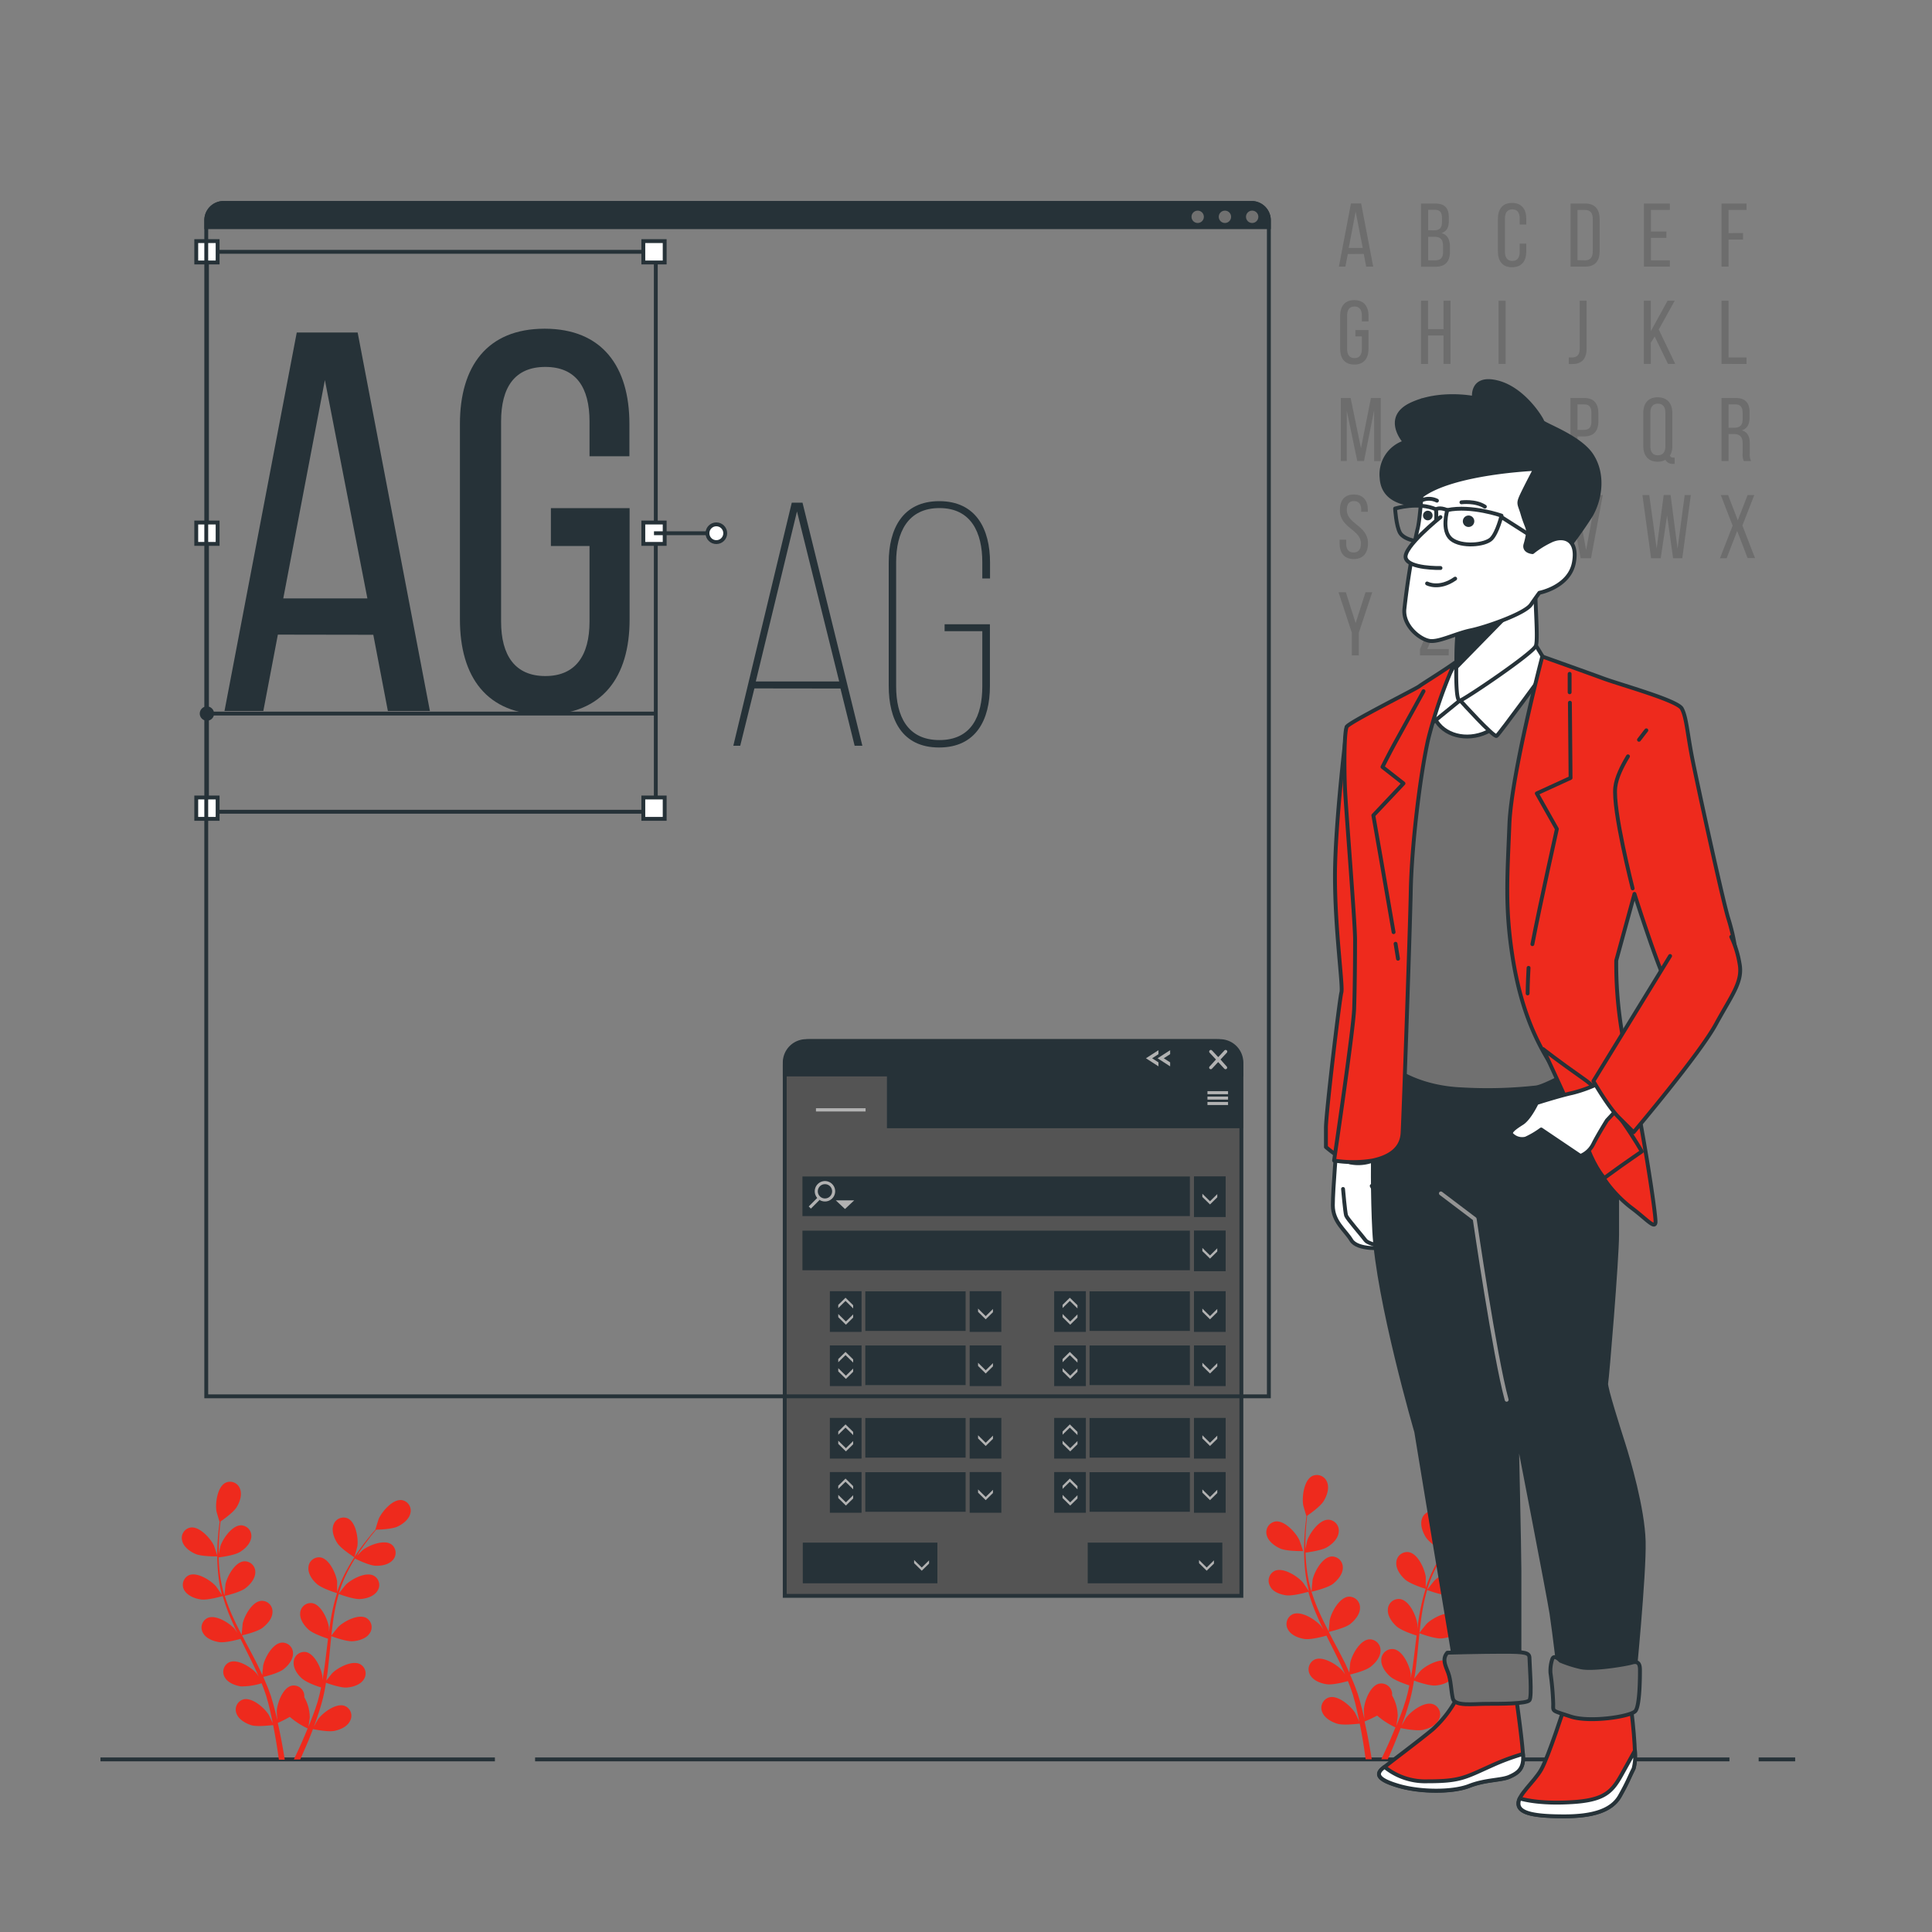 <svg xmlns="http://www.w3.org/2000/svg" viewBox="0 0 500 500"><rect x="0" y="0" width="500" height="500" fill="#808080" stroke="none"/><g id="freepik--Floor--inject-14"><line x1="455.14" y1="455.33" x2="464.59" y2="455.33" style="fill:none;stroke:#263238;stroke-miterlimit:10"></line><line x1="138.48" y1="455.33" x2="447.58" y2="455.33" style="fill:none;stroke:#263238;stroke-miterlimit:10"></line><line x1="26" y1="455.33" x2="128.08" y2="455.33" style="fill:none;stroke:#263238;stroke-miterlimit:10"></line></g><g id="freepik--Plants--inject-14"><path d="M331.36,400.77c1.71.74,5.88.65,5.89.65s-.9-2.73-1-2.9c-.92-1.92-3.81-5.08-6.17-4.76a2.82,2.82,0,0,0-2.26,3.53C328.23,398.92,329.91,400.13,331.36,400.77Z" style="fill:#EE2A1D"></path><path d="M332.8,412.86c1.77.26,5.5-.82,5.8-.91a47.9,47.9,0,0,0,2.26,6.25c.51,1.19,1.06,2.37,1.63,3.54-.34-.49-.65-.94-.7-1-1.39-1.61-5-3.9-7.2-3a2.82,2.82,0,0,0-1.25,4c.81,1.47,2.74,2.2,4.31,2.43s4.79-.63,5.63-.86c.23.44.44.89.67,1.34,1.08,2.15,2.16,4.29,3.16,6.42.36.75.68,1.5,1,2.26-.3-.45-.56-.82-.61-.87-1.38-1.6-5-3.89-7.2-3a2.82,2.82,0,0,0-1.25,4c.81,1.47,2.74,2.2,4.31,2.42s4.48-.54,5.48-.82c.31.78.62,1.56.88,2.33.17.53.37,1,.51,1.57s.29,1.06.44,1.58c.24,1,.5,2.07.71,3.06.16.7.29,1.36.43,2-.35-.75-1.05-2.21-1.12-2.33-1.13-1.79-4.37-4.6-6.68-4a2.83,2.83,0,0,0-1.84,3.77c.58,1.57,2.38,2.59,3.9,3.05,1.67.51,5.37,0,5.83,0,.22,1.11.43,2.18.61,3.2.39,2.25.69,4.27.92,6H355c-.27-1.76-.63-3.86-1.1-6.23-.22-1.12-.48-2.31-.75-3.54a31.9,31.9,0,0,0,3.25-1.53,20.63,20.63,0,0,0,4.74,3.06c-.43,1-.85,2.05-1.26,3-.87,2-1.69,3.75-2.41,5.24h1.69c.62-1.38,1.3-2.95,2-4.69.44-1.06.88-2.2,1.33-3.37.45.09,4.11.83,5.81.45s3.43-1.23,4.12-2.75a2.81,2.81,0,0,0-1.56-3.89c-2.25-.76-5.69,1.8-6.95,3.51-.08.1-.76,1.28-1.18,2,.18-.48.36-.95.54-1.45.36-1,.69-2,1-3l.48-1.57c.16-.53.28-1.1.42-1.65.31-1.29.55-2.61.77-3.94.86.31,3.93,1.38,5.52,1.27s3.57-.7,4.49-2.1a2.83,2.83,0,0,0-.95-4.09c-2.11-1.09-5.9.92-7.41,2.42-.09.1-1.05,1.29-1.57,2,.13-.8.26-1.6.36-2.42.29-2.36.52-4.76.75-7.15.07-.73.15-1.46.23-2.19.3.12,3.92,1.47,5.7,1.34,1.58-.11,3.57-.69,4.49-2.1a2.82,2.82,0,0,0-.95-4.08c-2.11-1.09-5.9.92-7.41,2.42-.11.11-1.49,1.84-1.82,2.29.17-1.61.35-3.2.6-4.77a51.48,51.48,0,0,1,1.37-6.29c.14.06,3.91,1.48,5.74,1.35,1.58-.11,3.57-.69,4.48-2.1a2.81,2.81,0,0,0-.94-4.08c-2.12-1.09-5.91.92-7.41,2.42-.12.12-1.6,2-1.85,2.33,0-.12.06-.25.1-.37a35.76,35.76,0,0,1,2.49-5.94c.54-1.06,1.11-2,1.7-3,.67.34,3.77,1.84,5.43,1.91s3.62-.3,4.69-1.6a2.82,2.82,0,0,0-.5-4.16c-2-1.31-6,.27-7.63,1.59-.09.08-.92.91-1.52,1.52.26-.42.53-.86.8-1.25,1-1.5,2-2.81,2.9-4,.51-.65,1-1.23,1.45-1.77.83,0,4.2-.11,5.67-.8s3.08-1.94,3.42-3.58a2.81,2.81,0,0,0-2.35-3.46c-2.36-.26-5.17,3-6,4.92-.07.17-.94,2.93-.9,2.93h.05c-.44.5-.92,1-1.42,1.67-.93,1.13-2,2.42-3,3.91a49.63,49.63,0,0,0-3.11,4.94,36.41,36.41,0,0,0-2.64,6l0,.08c0-.7,0-2.65,0-2.8-.28-2.1-2-6-4.38-6.45a2.82,2.82,0,0,0-3.25,2.65c-.13,1.67,1.08,3.35,2.26,4.41,1.34,1.19,5,2.34,5.33,2.43a49.51,49.51,0,0,0-1.56,6.46c-.23,1.28-.42,2.57-.59,3.86,0-.6,0-1.14,0-1.22-.27-2.1-2-6-4.38-6.44a2.8,2.8,0,0,0-3.24,2.64c-.14,1.68,1.07,3.35,2.25,4.41s4.34,2.12,5.18,2.38c-.06.5-.13,1-.19,1.49-.29,2.39-.56,4.77-.9,7.1-.12.83-.27,1.63-.41,2.43,0-.53,0-1,0-1.05-.28-2.11-2-6-4.38-6.45a2.83,2.83,0,0,0-3.25,2.65c-.13,1.67,1.08,3.35,2.26,4.4s4,2,5,2.34c-.18.82-.35,1.64-.55,2.43-.16.53-.27,1.06-.45,1.59s-.34,1-.5,1.56c-.36,1-.72,2-1.1,2.95-.25.66-.5,1.28-.76,1.92.13-.82.35-2.42.35-2.56a11,11,0,0,0-1.46-5.31,4.44,4.44,0,0,0,0-.63,2.81,2.81,0,0,0-3.45-2.38c-2.29.61-3.75,4.64-3.86,6.76,0,.13.08,1.49.14,2.35-.12-.5-.22-1-.35-1.5-.24-1-.51-2-.8-3.11l-.47-1.57c-.15-.53-.37-1.07-.56-1.61-.45-1.24-1-2.48-1.52-3.71.89-.21,4-1,5.3-2s2.59-2.54,2.58-4.22a2.81,2.81,0,0,0-3-2.88c-2.37.25-4.42,4-4.85,6.1,0,.13-.16,1.66-.22,2.5-.34-.74-.68-1.48-1-2.22-1.06-2.13-2.19-4.25-3.32-6.37l-1-1.95c.32-.07,4.08-.95,5.5-2,1.26-1,2.59-2.55,2.58-4.23a2.81,2.81,0,0,0-3-2.88c-2.36.26-4.42,4-4.85,6.1,0,.16-.23,2.36-.25,2.92-.74-1.43-1.47-2.87-2.13-4.31a49.43,49.43,0,0,1-2.33-6c.15,0,4.08-.93,5.53-2,1.26-1,2.6-2.55,2.58-4.22a2.82,2.82,0,0,0-3-2.89c-2.36.26-4.41,4-4.84,6.11,0,.16-.25,2.53-.25,3l-.13-.36a36.24,36.24,0,0,1-1.2-6.33c-.13-1.18-.19-2.32-.23-3.42.75-.1,4.17-.55,5.59-1.41s2.85-2.24,3-3.91a2.82,2.82,0,0,0-2.71-3.2c-2.38,0-4.83,3.51-5.49,5.53,0,.11-.27,1.27-.43,2.11,0-.5,0-1,0-1.49,0-1.8.11-3.45.23-4.9.07-.83.15-1.58.23-2.28.69-.47,3.44-2.41,4.28-3.8s1.51-3.31.89-4.87a2.82,2.82,0,0,0-3.88-1.59c-2.11,1.09-2.66,5.34-2.32,7.44,0,.18.83,2.95.87,2.93l0,0c-.09.67-.18,1.39-.27,2.18-.14,1.46-.29,3.11-.34,4.91a53.21,53.21,0,0,0,.14,5.84,37.88,37.88,0,0,0,1.08,6.43l0,.08c-.38-.59-1.48-2.2-1.58-2.31-1.39-1.61-5-3.9-7.2-3a2.82,2.82,0,0,0-1.25,4C329.3,411.9,331.23,412.63,332.8,412.86Z" style="fill:#EE2A1D"></path><path d="M373.59,401.69s.76-2.78.78-3c.3-2.1-.37-6.34-2.52-7.38a2.82,2.82,0,0,0-3.83,1.7c-.57,1.58.16,3.51,1,4.85C370.05,399.46,373.59,401.68,373.59,401.69Z" style="fill:#EE2A1D"></path><path d="M50.57,402.15c1.66.73,5.73.64,5.73.64s-.87-2.67-.95-2.83c-.89-1.87-3.71-4.95-6-4.64a2.73,2.73,0,0,0-2.2,3.44C47.52,400.35,49.15,401.53,50.57,402.15Z" style="fill:#EE2A1D"></path><path d="M52,413.94c1.73.25,5.36-.81,5.65-.89a47.43,47.43,0,0,0,2.2,6.09c.5,1.16,1,2.31,1.59,3.46-.33-.49-.63-.92-.68-1-1.35-1.56-4.89-3.79-7-2.89a2.75,2.75,0,0,0-1.22,3.9c.79,1.44,2.68,2.15,4.21,2.37s4.66-.61,5.49-.84l.65,1.31c1,2.09,2.1,4.18,3.08,6.25.34.74.66,1.47,1,2.2-.29-.43-.54-.79-.59-.84-1.35-1.57-4.89-3.79-7-2.89a2.75,2.75,0,0,0-1.22,3.9c.79,1.43,2.68,2.14,4.21,2.37a17.31,17.31,0,0,0,5.33-.81c.3.76.61,1.53.86,2.28.17.51.36,1,.49,1.52s.29,1,.43,1.55c.24,1,.49,2,.7,3,.15.67.28,1.32.41,2-.33-.73-1-2.15-1.09-2.26-1.1-1.76-4.26-4.49-6.5-3.92a2.74,2.74,0,0,0-1.79,3.67c.56,1.53,2.32,2.52,3.79,3,1.63.5,5.24,0,5.69,0,.21,1.08.41,2.13.58,3.12.39,2.2.68,4.16.9,5.82h1.52c-.26-1.72-.61-3.77-1.07-6.07-.21-1.09-.46-2.26-.73-3.45A30.45,30.45,0,0,0,75,444.32a20.36,20.36,0,0,0,4.62,3c-.41,1-.83,2-1.23,2.92-.84,1.94-1.64,3.66-2.35,5.11h1.65c.6-1.34,1.27-2.87,2-4.57.43-1,.86-2.14,1.3-3.29.43.09,4,.82,5.66.44s3.34-1.19,4-2.68a2.74,2.74,0,0,0-1.51-3.79c-2.2-.74-5.55,1.75-6.78,3.42-.07.1-.74,1.25-1.15,2,.17-.47.35-.92.52-1.41.35-1,.67-1.92,1-3,.16-.5.31-1,.46-1.53s.28-1.07.42-1.61c.3-1.25.54-2.54.75-3.84.84.31,3.83,1.35,5.38,1.24s3.48-.68,4.37-2.05a2.74,2.74,0,0,0-.92-4c-2.06-1.07-5.76.89-7.22,2.35-.09.09-1,1.26-1.53,1.91.12-.78.25-1.56.35-2.36.28-2.3.5-4.63.73-7,.07-.72.14-1.43.22-2.14.3.11,3.82,1.43,5.56,1.31,1.54-.11,3.48-.68,4.37-2.05a2.75,2.75,0,0,0-.92-4c-2.06-1.06-5.76.9-7.22,2.36-.11.11-1.46,1.79-1.78,2.23.17-1.56.35-3.12.59-4.65a47,47,0,0,1,1.33-6.12c.14.05,3.82,1.44,5.59,1.31,1.55-.11,3.48-.67,4.37-2.05a2.73,2.73,0,0,0-.92-4c-2.06-1.07-5.75.89-7.22,2.35-.11.12-1.56,1.93-1.8,2.27,0-.11.06-.24.1-.35a34.9,34.9,0,0,1,2.42-5.8c.53-1,1.09-2,1.66-2.9.66.33,3.68,1.79,5.29,1.86s3.53-.29,4.57-1.56a2.74,2.74,0,0,0-.48-4c-1.93-1.28-5.82.26-7.43,1.55-.09.07-.91.88-1.49,1.48.26-.41.52-.84.78-1.23,1-1.46,2-2.73,2.82-3.86.51-.63,1-1.2,1.42-1.72.81,0,4.09-.12,5.52-.79s3-1.88,3.34-3.48a2.74,2.74,0,0,0-2.29-3.38c-2.31-.25-5,2.91-5.89,4.8-.07.17-.91,2.85-.87,2.85h0c-.44.5-.9,1-1.39,1.63-.91,1.11-1.91,2.37-2.92,3.81a48.37,48.37,0,0,0-3,4.82A34.61,34.61,0,0,0,87.25,412a.19.19,0,0,0,0,.07c0-.68,0-2.58,0-2.72-.27-2.05-2-5.87-4.27-6.29a2.75,2.75,0,0,0-3.16,2.58c-.14,1.63,1,3.27,2.2,4.3,1.3,1.16,4.91,2.28,5.2,2.37a48.29,48.29,0,0,0-1.53,6.3c-.22,1.24-.4,2.5-.57,3.76,0-.59,0-1.12,0-1.19-.27-2.05-2-5.86-4.27-6.28a2.74,2.74,0,0,0-3.16,2.58c-.14,1.63,1.05,3.26,2.2,4.29s4.23,2.07,5,2.33l-.18,1.45c-.28,2.33-.55,4.65-.88,6.92-.12.8-.26,1.58-.4,2.37,0-.53,0-1,0-1-.27-2.05-2-5.86-4.27-6.29a2.75,2.75,0,0,0-3.16,2.58c-.13,1.64,1,3.27,2.2,4.3s3.93,2,4.9,2.28c-.17.79-.34,1.6-.54,2.36-.15.52-.25,1-.43,1.55s-.33,1-.49,1.52c-.35,1-.71,1.95-1.07,2.87-.25.65-.5,1.26-.74,1.88.12-.8.34-2.36.34-2.49a10.67,10.67,0,0,0-1.43-5.18,3.08,3.08,0,0,0,0-.61,2.74,2.74,0,0,0-3.35-2.33c-2.24.6-3.66,4.53-3.77,6.6,0,.12.07,1.45.14,2.29-.12-.49-.22-1-.34-1.46-.24-1-.5-2-.78-3-.15-.51-.31-1-.46-1.54s-.36-1-.54-1.56c-.45-1.21-1-2.42-1.49-3.62.86-.21,3.93-1,5.16-1.94s2.53-2.48,2.52-4.12a2.74,2.74,0,0,0-3-2.81c-2.31.25-4.31,3.93-4.73,5.95,0,.13-.16,1.62-.22,2.44-.33-.72-.65-1.45-1-2.16-1-2.08-2.14-4.15-3.23-6.21-.34-.64-.66-1.27-1-1.91.3-.07,4-.92,5.35-2s2.53-2.48,2.52-4.11a2.74,2.74,0,0,0-3-2.81c-2.31.25-4.31,3.92-4.73,5.95,0,.15-.22,2.29-.24,2.84-.73-1.4-1.44-2.8-2.09-4.21A49.42,49.42,0,0,1,58.16,413c.15,0,4-.9,5.39-2,1.23-.94,2.53-2.48,2.52-4.12a2.74,2.74,0,0,0-3-2.8c-2.3.25-4.3,3.92-4.72,5.95,0,.15-.24,2.46-.25,2.88,0-.12-.08-.23-.12-.35a36.3,36.3,0,0,1-1.17-6.17c-.13-1.15-.19-2.26-.22-3.34.73-.09,4.06-.53,5.44-1.36s2.79-2.19,3-3.82a2.76,2.76,0,0,0-2.64-3.12c-2.32,0-4.71,3.43-5.35,5.4,0,.1-.27,1.23-.42,2.05,0-.48,0-1,0-1.45,0-1.75.12-3.36.23-4.78.07-.81.15-1.54.23-2.22.67-.46,3.35-2.35,4.17-3.7s1.47-3.23.86-4.75a2.73,2.73,0,0,0-3.77-1.55C56.24,384.85,55.7,389,56,391c0,.17.81,2.88.84,2.86l0,0c-.09.65-.18,1.36-.26,2.12-.14,1.43-.29,3-.33,4.79a46.23,46.23,0,0,0,.14,5.69,35.09,35.09,0,0,0,1.05,6.27.19.19,0,0,1,0,.07c-.36-.57-1.44-2.14-1.53-2.25-1.36-1.56-4.89-3.79-7-2.89a2.75,2.75,0,0,0-1.21,3.9C48.56,413,50.44,413.71,52,413.94Z" style="fill:#EE2A1D"></path><path d="M91.72,403.05s.74-2.71.77-2.89c.28-2.05-.37-6.18-2.46-7.18a2.74,2.74,0,0,0-3.73,1.65c-.56,1.54.15,3.42,1,4.72C88.28,400.88,91.72,403,91.72,403.05Z" style="fill:#EE2A1D"></path></g><g id="freepik--fonts-2--inject-14"><g style="opacity:0.15"><path d="M348.81,65.74,348.18,69h-1.67l3.12-16.35h2.63L355.38,69h-1.81l-.63-3.29Zm.24-1.57h3.63l-1.84-9.43Z"></path><path d="M371.42,52.68c2.54,0,3.54,1.22,3.54,3.62v.77c0,1.73-.49,2.81-1.91,3.25,1.58.44,2.19,1.7,2.19,3.5V65.2c0,2.45-1.19,3.83-3.73,3.83h-3.75V52.68ZM371,59.62c1.45,0,2.19-.47,2.19-2.17v-1c0-1.45-.49-2.15-1.79-2.15h-1.79v5.28Zm.54,7.75c1.33,0,1.93-.7,1.93-2.22V63.71c0-1.83-.72-2.43-2.28-2.43h-1.58v6.09Z"></path><path d="M395,56.63V58.1H393.3V56.54c0-1.47-.58-2.36-1.91-2.36s-1.91.89-1.91,2.36v8.64c0,1.47.61,2.36,1.91,2.36s1.91-.89,1.91-2.36V63.05H395v2c0,2.48-1.17,4.11-3.68,4.11s-3.66-1.63-3.66-4.11V56.63c0-2.47,1.16-4.11,3.66-4.11S395,54.16,395,56.63Z"></path><path d="M410.28,52.68c2.54,0,3.71,1.55,3.71,4.07V65c0,2.5-1.17,4-3.71,4h-3.82V52.68Zm0,14.69c1.31,0,1.93-.82,1.93-2.31V56.65c0-1.49-.62-2.31-1.95-2.31h-2v13Z"></path><path d="M431.26,59.92v1.64h-4v5.81h4.9V69h-6.71V52.68h6.71v1.66h-4.9v5.58Z"></path><path d="M451.09,60.3V62h-3.75V69h-1.81V52.68H452v1.66h-4.66v6Z"></path><path d="M354.17,81.78v1.4h-1.72v-1.5c0-1.47-.58-2.36-1.91-2.36s-1.91.89-1.91,2.36v8.64c0,1.47.6,2.36,1.91,2.36s1.91-.89,1.91-2.36V87.05h-1.68V85.42h3.4v4.81c0,2.47-1.16,4.11-3.68,4.11s-3.66-1.64-3.66-4.11V81.78c0-2.48,1.17-4.11,3.66-4.11S354.17,79.3,354.17,81.78Z"></path><path d="M369.58,86.82v7.36h-1.82V77.83h1.82v7.36h4V77.83h1.82V94.18h-1.82V86.82Z"></path><path d="M389.65,77.83V94.18h-1.82V77.83Z"></path><path d="M406,92.52c.3,0,.63,0,.91,0,1.18-.07,1.91-.63,1.91-2.29V77.83h1.79V90.14c0,3-1.51,4-3.47,4.06a10.7,10.7,0,0,1-1.14,0Z"></path><path d="M428.23,87.08l-1,1.61v5.49h-1.81V77.83h1.81v7.89l4.34-7.89h1.84l-4.13,7.45,4.27,8.9h-1.87Z"></path><path d="M445.53,94.18V77.83h1.81V92.52H452v1.66Z"></path><path d="M353,119.3h-1.74l-2.71-13v13H347V103h2.54l2.68,13,2.58-13h2.54v16.34h-1.72V106.17Z"></path><path d="M369.37,119.32h-1.63V103H370l3.78,11.81V103h1.6v16.34h-1.88l-4.17-13.22Z"></path><path d="M387.69,106.92c0-2.5,1.23-4.11,3.73-4.11s3.75,1.61,3.75,4.11v8.45c0,2.48-1.24,4.11-3.75,4.11s-3.73-1.63-3.73-4.11Zm1.79,8.55c0,1.49.63,2.36,1.94,2.36s1.93-.87,1.93-2.36v-8.64c0-1.47-.61-2.36-1.93-2.36s-1.94.89-1.94,2.36Z"></path><path d="M410,103c2.56,0,3.66,1.51,3.66,4v2c0,2.59-1.22,3.95-3.8,3.95h-1.61v6.44h-1.82V103Zm-.14,8.26c1.35,0,2-.63,2-2.19v-2.17c0-1.5-.53-2.25-1.86-2.25h-1.75v6.61Z"></path><path d="M432.8,106.92v8.45a4.72,4.72,0,0,1-.63,2.55c.18.4.49.51,1,.51h.23v1.62h-.3A2.17,2.17,0,0,1,431,119a3.79,3.79,0,0,1-2,.49c-2.49,0-3.72-1.63-3.72-4.11v-8.45c0-2.5,1.23-4.11,3.72-4.11S432.8,104.42,432.8,106.92Zm-5.69-.09v8.64c0,1.49.63,2.36,1.93,2.36S431,117,431,115.47v-8.64c0-1.47-.61-2.36-1.94-2.36S427.11,105.36,427.11,106.83Z"></path><path d="M449.16,103c2.56,0,3.63,1.3,3.63,3.73V108c0,1.8-.62,2.92-2,3.37,1.49.44,2.05,1.65,2.05,3.4v2.55a4.14,4.14,0,0,0,.32,2H451.3a4.3,4.3,0,0,1-.3-2v-2.57c0-1.85-.86-2.43-2.38-2.43h-1.28v7h-1.81V103Zm-.47,7.7c1.45,0,2.31-.47,2.31-2.24v-1.56c0-1.48-.54-2.25-1.89-2.25h-1.77v6.05Z"></path><path d="M354,132v.45h-1.72V132c0-1.47-.56-2.33-1.87-2.33s-1.86.86-1.86,2.31c0,3.66,5.48,4,5.48,8.61,0,2.48-1.19,4.09-3.69,4.09s-3.65-1.61-3.65-4.09v-.93h1.7v1c0,1.47.6,2.33,1.91,2.33s1.91-.86,1.91-2.33c0-3.65-5.45-4-5.45-8.6,0-2.52,1.16-4.08,3.61-4.08S354,129.57,354,132Z"></path><path d="M370.11,144.47V129.78h-3v-1.66h7.8v1.66h-3v14.69Z"></path><path d="M389.55,140.61c0,1.48.58,2.36,1.91,2.36s1.89-.88,1.89-2.36V128.12h1.7v12.4c0,2.48-1.14,4.13-3.66,4.13s-3.63-1.65-3.63-4.13v-12.4h1.79Z"></path><path d="M407.84,128.12l2.65,14.22,2.64-14.22h1.67l-3.05,16.35h-2.68L406,128.12Z"></path><path d="M429.79,144.47H427.3l-2.24-16.35h1.77L428.74,142l1.82-13.89h1.79l1.8,13.91L436,128.12h1.58l-2.21,16.35H433l-1.56-11.09Z"></path><path d="M449.58,137.41l-2.73,7.06h-1.72l3.28-8.43-3.07-7.92h1.89l2.51,6.54,2.54-6.54H454L450.93,136l3.26,8.43h-1.91Z"></path><path d="M349.86,163.75l-3.45-10.48h1.89l2.54,8,2.56-8h1.73l-3.47,10.48v5.86h-1.8Z"></path><path d="M374.91,169.61H367.5V168l5.59-13h-5.33v-1.66H375v1.63l-5.62,13h5.57Z"></path></g></g><g id="freepik--fonts-1--inject-14"><path d="M71.91,164.24,68.15,184H58.1L76.8,86.05H92.56L111.26,184H100.38l-3.77-19.72Zm1.4-9.37H95.08l-11-56.51Z" style="fill:#263238"></path><path d="M162.89,109.69v8.39H152.57v-9c0-8.81-3.49-14.12-11.44-14.12s-11.45,5.31-11.45,14.12v51.76c0,8.81,3.63,14.12,11.45,14.12s11.44-5.31,11.44-14.12V141.3h-10v-9.79h20.37v28.82c0,14.82-7,24.61-22,24.61s-21.91-9.79-21.91-24.61V109.69c0-14.82,7-24.62,21.91-24.62S162.89,94.87,162.89,109.69Z" style="fill:#263238"></path><rect x="53.56" y="65.17" width="116.16" height="144.91" style="fill:none;stroke:#263238;stroke-miterlimit:10"></rect><line x1="53.56" y1="184.67" x2="170.18" y2="184.67" style="fill:none;stroke:#263238;stroke-miterlimit:10"></line><rect x="50.79" y="62.4" width="5.53" height="5.53" style="fill:#fff;stroke:#263238;stroke-miterlimit:10"></rect><rect x="166.49" y="62.4" width="5.53" height="5.53" style="fill:#fff;stroke:#263238;stroke-miterlimit:10"></rect><rect x="50.79" y="135.23" width="5.53" height="5.53" style="fill:#fff;stroke:#263238;stroke-miterlimit:10"></rect><rect x="166.49" y="135.23" width="5.53" height="5.53" style="fill:#fff;stroke:#263238;stroke-miterlimit:10"></rect><rect x="50.79" y="206.39" width="5.53" height="5.53" style="fill:#fff;stroke:#263238;stroke-miterlimit:10"></rect><rect x="166.49" y="206.39" width="5.53" height="5.53" style="fill:#fff;stroke:#263238;stroke-miterlimit:10"></rect><path d="M55.4,184.67a1.85,1.85,0,1,0-1.84,1.85A1.84,1.84,0,0,0,55.4,184.67Z" style="fill:#263238"></path><line x1="169.25" y1="138" x2="185.39" y2="138" style="fill:none;stroke:#263238;stroke-miterlimit:10"></line><circle cx="185.39" cy="138" r="2.3" style="fill:#fff;stroke:#263238;stroke-miterlimit:10"></circle><path d="M195.24,178.16,191.57,193h-1.79l15.13-62.91h2.78L223.18,193h-2l-3.67-14.81Zm.36-1.8h21.58l-10.92-44Z" style="fill:#263238"></path><path d="M256.22,145.58v4.13h-2v-4.22c0-7.63-2.87-14-11.1-14s-11.2,6.37-11.2,14v32.13c0,7.63,2.87,13.91,11.2,13.91s11.1-6.28,11.1-13.91V163.35h-9.76v-1.79h11.73v16c0,8.71-3.58,15.89-13.16,15.89S230,186.24,230,177.53V145.58c0-8.7,3.59-15.88,13.08-15.88S256.22,136.88,256.22,145.58Z" style="fill:#263238"></path></g><g id="freepik--tool-2--inject-14"><path d="M209.35,269.44H315a6.27,6.27,0,0,1,6.27,6.27V413a0,0,0,0,1,0,0H203.09a0,0,0,0,1,0,0V275.71A6.27,6.27,0,0,1,209.35,269.44Z" style="fill:#545454;stroke:#263238;stroke-miterlimit:10"></path><rect x="211.17" y="286.81" width="12.84" height="0.84" style="fill:#b2b2b2"></rect><path d="M315.72,269.44H208.64a5.55,5.55,0,0,0-5.55,5.56v3.07H321.27V275A5.56,5.56,0,0,0,315.72,269.44Z" style="fill:#263238;stroke:#263238;stroke-miterlimit:10"></path><polygon points="298.17 273.88 299.81 272.82 299.81 271.79 296.57 273.88 299.81 275.97 299.81 274.94 298.17 273.88" style="fill:#b2b2b2"></polygon><polygon points="301.18 273.88 302.83 272.82 302.83 271.79 299.58 273.88 302.83 275.97 302.83 274.94 301.18 273.88" style="fill:#b2b2b2"></polygon><path d="M315.86,274.2l1.64-1.76a.42.42,0,0,0-.62-.58l-1.6,1.72-1.61-1.72a.42.42,0,1,0-.62.58l1.64,1.76L313.05,276a.43.43,0,0,0,0,.6.48.48,0,0,0,.29.11.4.4,0,0,0,.31-.13l1.61-1.72,1.6,1.72a.4.4,0,0,0,.31.13.46.46,0,0,0,.29-.11.43.43,0,0,0,0-.6Z" style="fill:#b2b2b2"></path><rect x="230.04" y="278.3" width="91.14" height="13.18" style="fill:#263238;stroke:#263238;stroke-miterlimit:10"></rect><rect x="312.49" y="282.39" width="5.33" height="0.79" style="fill:#b2b2b2"></rect><rect x="312.49" y="283.79" width="5.33" height="0.79" style="fill:#b2b2b2"></rect><rect x="312.49" y="285.19" width="5.33" height="0.79" style="fill:#b2b2b2"></rect><rect x="224.44" y="334.69" width="24.96" height="9.25" style="fill:#263238;stroke:#263238;stroke-miterlimit:10"></rect><rect x="215.27" y="334.66" width="7.2" height="9.53" style="fill:#263238;stroke:#263238;stroke-miterlimit:10"></rect><polygon points="216.94 338.53 218.82 336.68 220.8 338.62 220.8 337.79 218.82 335.85 216.94 337.69 216.94 338.53" style="fill:#b2b2b2"></polygon><polygon points="220.8 340.16 218.92 342.01 216.94 340.06 216.94 340.89 218.92 342.84 220.8 340.99 220.8 340.16" style="fill:#b2b2b2"></polygon><rect x="251.45" y="334.66" width="7.2" height="9.53" style="fill:#263238;stroke:#263238;stroke-miterlimit:10"></rect><polygon points="256.98 338.76 255.1 340.61 253.12 338.66 253.12 339.49 255.1 341.44 256.98 339.59 256.98 338.76" style="fill:#b2b2b2"></polygon><rect x="224.44" y="348.71" width="24.96" height="9.25" style="fill:#263238;stroke:#263238;stroke-miterlimit:10"></rect><rect x="215.27" y="348.69" width="7.2" height="9.53" style="fill:#263238;stroke:#263238;stroke-miterlimit:10"></rect><polygon points="216.94 352.55 218.82 350.7 220.8 352.64 220.8 351.81 218.82 349.87 216.94 351.72 216.94 352.55" style="fill:#b2b2b2"></polygon><polygon points="220.8 354.18 218.92 356.03 216.94 354.08 216.94 354.92 218.92 356.86 220.8 355.01 220.8 354.18" style="fill:#b2b2b2"></polygon><rect x="251.45" y="348.69" width="7.2" height="9.53" style="fill:#263238;stroke:#263238;stroke-miterlimit:10"></rect><polygon points="256.98 352.78 255.1 354.63 253.12 352.68 253.12 353.51 255.1 355.46 256.98 353.61 256.98 352.78" style="fill:#b2b2b2"></polygon><rect x="224.44" y="367.48" width="24.96" height="9.25" style="fill:#263238;stroke:#263238;stroke-miterlimit:10"></rect><rect x="215.27" y="367.45" width="7.2" height="9.53" style="fill:#263238;stroke:#263238;stroke-miterlimit:10"></rect><polygon points="216.94 371.31 218.82 369.46 220.8 371.4 220.8 370.57 218.82 368.63 216.94 370.48 216.94 371.31" style="fill:#b2b2b2"></polygon><polygon points="220.8 372.94 218.92 374.79 216.94 372.85 216.94 373.68 218.92 375.62 220.8 373.77 220.8 372.94" style="fill:#b2b2b2"></polygon><rect x="251.45" y="367.45" width="7.2" height="9.53" style="fill:#263238;stroke:#263238;stroke-miterlimit:10"></rect><polygon points="256.98 371.54 255.1 373.39 253.12 371.44 253.12 372.27 255.1 374.22 256.98 372.37 256.98 371.54" style="fill:#b2b2b2"></polygon><rect x="224.44" y="381.5" width="24.96" height="9.25" style="fill:#263238;stroke:#263238;stroke-miterlimit:10"></rect><rect x="215.27" y="381.47" width="7.2" height="9.53" style="fill:#263238;stroke:#263238;stroke-miterlimit:10"></rect><polygon points="216.94 385.33 218.82 383.48 220.8 385.43 220.8 384.6 218.82 382.65 216.94 384.5 216.94 385.33" style="fill:#b2b2b2"></polygon><polygon points="220.8 386.96 218.92 388.81 216.94 386.87 216.94 387.7 218.92 389.64 220.8 387.8 220.8 386.96" style="fill:#b2b2b2"></polygon><rect x="251.45" y="381.47" width="7.2" height="9.53" style="fill:#263238;stroke:#263238;stroke-miterlimit:10"></rect><polygon points="256.98 385.56 255.1 387.41 253.12 385.46 253.12 386.3 255.1 388.24 256.98 386.39 256.98 385.56" style="fill:#b2b2b2"></polygon><rect x="282.48" y="334.69" width="24.96" height="9.25" style="fill:#263238;stroke:#263238;stroke-miterlimit:10"></rect><rect x="273.32" y="334.66" width="7.2" height="9.53" style="fill:#263238;stroke:#263238;stroke-miterlimit:10"></rect><polygon points="274.99 338.53 276.87 336.68 278.85 338.62 278.85 337.79 276.87 335.85 274.99 337.69 274.99 338.53" style="fill:#b2b2b2"></polygon><polygon points="278.85 340.16 276.97 342.01 274.99 340.06 274.99 340.89 276.97 342.84 278.85 340.99 278.85 340.16" style="fill:#b2b2b2"></polygon><rect x="309.5" y="334.66" width="7.2" height="9.53" style="fill:#263238;stroke:#263238;stroke-miterlimit:10"></rect><polygon points="315.03 338.76 313.15 340.61 311.17 338.66 311.17 339.49 313.15 341.44 315.03 339.59 315.03 338.76" style="fill:#b2b2b2"></polygon><rect x="282.48" y="348.71" width="24.96" height="9.25" style="fill:#263238;stroke:#263238;stroke-miterlimit:10"></rect><rect x="273.32" y="348.69" width="7.2" height="9.53" style="fill:#263238;stroke:#263238;stroke-miterlimit:10"></rect><polygon points="274.99 352.55 276.87 350.7 278.85 352.64 278.85 351.81 276.87 349.87 274.99 351.72 274.99 352.55" style="fill:#b2b2b2"></polygon><polygon points="278.85 354.18 276.97 356.03 274.99 354.08 274.99 354.92 276.97 356.86 278.85 355.01 278.85 354.18" style="fill:#b2b2b2"></polygon><rect x="309.5" y="348.69" width="7.2" height="9.53" style="fill:#263238;stroke:#263238;stroke-miterlimit:10"></rect><polygon points="315.03 352.78 313.15 354.63 311.17 352.68 311.17 353.51 313.15 355.46 315.03 353.61 315.03 352.78" style="fill:#b2b2b2"></polygon><rect x="208.17" y="304.97" width="99.27" height="9.25" style="fill:#263238;stroke:#263238;stroke-miterlimit:10"></rect><rect x="309.5" y="304.94" width="7.2" height="9.53" style="fill:#263238;stroke:#263238;stroke-miterlimit:10"></rect><polygon points="315.03 309.03 313.15 310.88 311.17 308.94 311.17 309.77 313.15 311.71 315.03 309.86 315.03 309.03" style="fill:#b2b2b2"></polygon><rect x="208.17" y="318.99" width="99.27" height="9.25" style="fill:#263238;stroke:#263238;stroke-miterlimit:10"></rect><rect x="309.5" y="318.96" width="7.2" height="9.53" style="fill:#263238;stroke:#263238;stroke-miterlimit:10"></rect><polygon points="315.03 323.05 313.15 324.9 311.17 322.96 311.17 323.79 313.15 325.73 315.03 323.88 315.03 323.05" style="fill:#b2b2b2"></polygon><rect x="282.48" y="367.48" width="24.96" height="9.25" style="fill:#263238;stroke:#263238;stroke-miterlimit:10"></rect><rect x="273.32" y="367.45" width="7.2" height="9.53" style="fill:#263238;stroke:#263238;stroke-miterlimit:10"></rect><polygon points="274.99 371.31 276.87 369.46 278.85 371.4 278.85 370.57 276.87 368.63 274.99 370.48 274.99 371.31" style="fill:#b2b2b2"></polygon><polygon points="278.85 372.94 276.97 374.79 274.99 372.85 274.99 373.68 276.97 375.62 278.85 373.77 278.85 372.94" style="fill:#b2b2b2"></polygon><rect x="309.5" y="367.45" width="7.2" height="9.53" style="fill:#263238;stroke:#263238;stroke-miterlimit:10"></rect><polygon points="315.03 371.54 313.15 373.39 311.17 371.44 311.17 372.27 313.15 374.22 315.03 372.37 315.03 371.54" style="fill:#b2b2b2"></polygon><rect x="282.48" y="381.5" width="24.96" height="9.25" style="fill:#263238;stroke:#263238;stroke-miterlimit:10"></rect><rect x="273.32" y="381.47" width="7.2" height="9.53" style="fill:#263238;stroke:#263238;stroke-miterlimit:10"></rect><polygon points="274.99 385.33 276.87 383.48 278.85 385.43 278.85 384.6 276.87 382.65 274.99 384.5 274.99 385.33" style="fill:#b2b2b2"></polygon><polygon points="278.85 386.96 276.97 388.81 274.99 386.87 274.99 387.7 276.97 389.64 278.85 387.8 278.85 386.96" style="fill:#b2b2b2"></polygon><rect x="309.5" y="381.47" width="7.2" height="9.53" style="fill:#263238;stroke:#263238;stroke-miterlimit:10"></rect><polygon points="315.03 385.56 313.15 387.41 311.17 385.46 311.17 386.3 313.15 388.24 315.03 386.39 315.03 385.56" style="fill:#b2b2b2"></polygon><rect x="208.26" y="399.73" width="33.84" height="9.53" style="fill:#263238;stroke:#263238;stroke-miterlimit:10"></rect><polygon points="240.44 403.82 238.55 405.67 236.57 403.72 236.57 404.55 238.55 406.5 240.44 404.65 240.44 403.82" style="fill:#b2b2b2"></polygon><rect x="282" y="399.73" width="33.84" height="9.53" style="fill:#263238;stroke:#263238;stroke-miterlimit:10"></rect><polygon points="314.17 403.82 312.29 405.67 310.31 403.72 310.31 404.55 312.29 406.5 314.17 404.65 314.17 403.82" style="fill:#b2b2b2"></polygon><path d="M213.5,310.94a2.64,2.64,0,1,1,2.64-2.64A2.64,2.64,0,0,1,213.5,310.94Zm0-4.48a1.85,1.85,0,1,0,1.85,1.84A1.85,1.85,0,0,0,213.5,306.46Z" style="fill:#b2b2b2"></path><rect x="209.11" y="310.99" width="3.17" height="0.79" transform="translate(-158.47 240.19) rotate(-45)" style="fill:#b2b2b2"></rect><polygon points="218.68 312.89 221.07 310.65 216.3 310.65 218.68 312.89" style="fill:#b2b2b2"></polygon></g><g id="freepik--Window--inject-14"><path d="M57.82,52.52H323.91A4.48,4.48,0,0,1,328.38,57V361.36a0,0,0,0,1,0,0h-275a0,0,0,0,1,0,0V57a4.48,4.48,0,0,1,4.48-4.48Z" style="fill:none;stroke:#263238;stroke-miterlimit:10"></path><path d="M57.82,52.52H323.91A4.48,4.48,0,0,1,328.38,57v1.79a0,0,0,0,1,0,0h-275a0,0,0,0,1,0,0V57A4.48,4.48,0,0,1,57.82,52.52Z" style="fill:#263238;stroke:#263238;stroke-miterlimit:10"></path><circle cx="309.96" cy="56.11" r="1.6" style="fill:#707070"></circle><circle cx="317.01" cy="56.11" r="1.6" style="fill:#707070"></circle><circle cx="324.06" cy="56.11" r="1.6" style="fill:#707070"></circle></g><g id="freepik--Character--inject-14"><path d="M346,295.5s-1.06,12.2-1.06,16.45,3.18,6.37,4.77,9,8.23,2.13,9,1.86,2.65-9.55,2.65-14.06V295Z" style="fill:#fff;stroke:#263238;stroke-linecap:round;stroke-linejoin:round"></path><path d="M347.58,307.7s.53,6.11.8,6.9,4.24,5.31,5,6.37,5.31,1.86,5.31,1.86,4-1.59,3.45-3.18-6.37-3.19-6.37-3.19,1.85-4.78.53-7.16L355,306.91" style="fill:#fff;stroke:#263238;stroke-linecap:round;stroke-linejoin:round"></path><path d="M348.56,188.1s-3.07,24.81-3.07,38.75,2.13,28.36,1.66,30-4,31.43-4,35v5s3.78,3.31,6.38,4a10.61,10.61,0,0,0,5.67-.47V282.86c0-6.15,1.18-32.61,1.18-32.61s-3.78-33.32-4.25-39.94-.71-19.14-.71-21S348.56,188.1,348.56,188.1Z" style="fill:#EE2A1D;stroke:#263238;stroke-linecap:round;stroke-linejoin:round"></path><path d="M377.39,438.82a29.58,29.58,0,0,1-6.61,8.75c-4,3.31-11.35,8.74-13,10.16s-1.42,2.84,4.25,4.49,14,1.65,18.2,0,8.27-1.42,10.4-2.36,3.31-1.89,3.54-4.26-1.89-17-1.89-17Z" style="fill:#EE2A1D;stroke:#263238;stroke-linecap:round;stroke-linejoin:round"></path><path d="M394.14,453.93A59.7,59.7,0,0,0,385.9,457c-6.85,3.07-8,4-16.54,4a16.7,16.7,0,0,1-11.06-3.74l-.52.43c-1.65,1.42-1.42,2.84,4.25,4.49s14,1.65,18.2,0,8.27-1.42,10.4-2.36,3.31-1.89,3.54-4.26A10.89,10.89,0,0,0,394.14,453.93Z" style="fill:#fff;stroke:#263238;stroke-linecap:round;stroke-linejoin:round"></path><path d="M405,441.42s-4.25,13.24-6.14,16.55-6.15,6.61-5.91,9,4.49,3.07,11.82,3.07,12.28-1.42,14.41-5.2,2.36-4.73,3.55-7.09-.71-16.54-.71-16.54S407.17,441.66,405,441.42Z" style="fill:#EE2A1D;stroke:#263238;stroke-linecap:round;stroke-linejoin:round"></path><path d="M419.22,464.82c2.13-3.78,2.36-4.73,3.55-7.09a13.29,13.29,0,0,0,.36-4.68c-.87,1.54-1.86,3.37-3,5.39-2.84,5.2-4.49,7.56-14.18,8-6.9.34-10.91-.52-12.65-1A2.87,2.87,0,0,0,393,467c.24,2.36,4.49,3.07,11.82,3.07S417.09,468.6,419.22,464.82Z" style="fill:#fff;stroke:#263238;stroke-linecap:round;stroke-linejoin:round"></path><path d="M355.89,277.19s-1.18,23.39-.24,41.35,10.87,52,10.87,52,4.73,28.83,6.15,37.1,4.49,26.94,4.49,26.94l16.07-.94V406.45c0-5-.71-36.16-.71-36.16s8.27,42.54,9,47.27,2.36,18.67,2.36,18.67,5.2,1.65,8.27,1.65,10.64-2.13,10.64-2.13,2.83-28.35,2.6-36.86-4-21.27-5.2-25.05S415.44,359,415.68,358s2.83-32.14,2.83-38.52v-17l-5-25.05-2.13-3.78s-27.65,4.73-40.17,1.42-15.83-4.25-15.83-4.25Z" style="fill:#263238;stroke:#263238;stroke-linecap:round;stroke-linejoin:round"></path><path d="M372.9,308.85l8.75,6.62s5.2,35.68,8.27,46.79" style="fill:none;stroke:#949494;stroke-linecap:round;stroke-linejoin:round"></path><path d="M374.56,427.72s8.51-.24,14.41-.24,6.86.24,6.86,1.66.71,9.92,0,10.87-7.57.94-11.11.94-8.27.71-8.74-1.42-.48-4.72-1.19-6.61S373.14,429.37,374.56,427.72Z" style="fill:#707070;stroke:#263238;stroke-linecap:round;stroke-linejoin:round"></path><path d="M401.73,429.37a9.55,9.55,0,0,0-.47,3.55,71.37,71.37,0,0,1,.71,8c0,2.13-.47,1.66,4.49,3.31s15.6,0,16.78-1.42,1.18-9,1.18-10.63-.47-2.37-2.13-1.89-10.16,1.89-13.23,1.18a31.49,31.49,0,0,1-5.2-1.66S402.21,428,401.73,429.37Z" style="fill:#707070;stroke:#263238;stroke-linecap:round;stroke-linejoin:round"></path><path d="M404.1,173.92l-9-4.73-22.45,6.15s-6.38,11.1-7.56,20.55-2.84,57.19-2.84,65.94-.47,15.36-.47,15.36,5.91,4.25,16.3,4.72a115.56,115.56,0,0,0,19.38-.47c2.36-.24,10.16-4.73,10.16-4.73s-1.42-44.9-1.42-51.28,4.49-36.62,5.44-40.88S404.1,173.92,404.1,173.92Z" style="fill:#707070;stroke:#263238;stroke-linecap:round;stroke-linejoin:round"></path><path d="M390.53,178.13c1.65,4.53-1.37,9.79-6.75,11.75s-11.07-.12-12.73-4.65,1.37-9.79,6.75-11.75S388.88,173.6,390.53,178.13Z" style="fill:#fff;stroke:#263238;stroke-linecap:round;stroke-linejoin:round"></path><path d="M377.87,181.24s8.74,9.69,9.45,9.22,13.47-18,13.47-18l-3.31-5.44Z" style="fill:#fff;stroke:#263238;stroke-linecap:round;stroke-linejoin:round"></path><path d="M377.16,170.61a27,27,0,0,1-2.6,4.49c-1.18,1.42-4.26,12.29-4.26,12.29l7.57-6.15s.47-6.85.71-8.5A2,2,0,0,0,377.16,170.61Z" style="fill:#fff;stroke:#263238;stroke-linecap:round;stroke-linejoin:round"></path><path d="M375.74,158.32a26.64,26.64,0,0,1,1.42,5c0,1.18-1,18.67.71,18s18.9-12.29,19.61-14.18-.47-13.23,0-16.07,1.42-7.08,1.42-7.08-6.85,7.08-12.29,10.16A43.6,43.6,0,0,1,375.74,158.32Z" style="fill:#fff;stroke:#263238;stroke-linecap:round;stroke-linejoin:round"></path><path d="M377.16,163.28c0,.58-.23,5.08-.27,9.43l15.6-15.94L376,158.89A21.42,21.42,0,0,1,377.16,163.28Z" style="fill:#263238;stroke:#263238;stroke-linecap:round;stroke-linejoin:round"></path><path d="M399.14,169.9s-8,30.48-8.51,43.48-1.18,21,.71,33.56,5.43,21.5,10.39,29.06,11.58,23.16,12.06,26,4.72,7.8,8.5,10.63,5.91,5.44,6.15,3.78-3.55-26.46-7.09-41.59a106.72,106.72,0,0,1-3.07-26.23L423,231.34s7.33,23.16,9.22,24.58,13.94,2.83,16.07-1.66.47-11.81-1-16.54-8.27-35.92-9.45-42.06-1.42-10.16-2.6-12.29-15.83-6.14-20.32-7.8S399.14,169.9,399.14,169.9Z" style="fill:#EE2A1D;stroke:#263238;stroke-linecap:round;stroke-linejoin:round"></path><path d="M399.37,271.51s3.55,2.84,10.64,7.8S424.89,298,424.89,298s-3.78,2.6-5.43,3.78-4.26,3.08-4.26,3.08-2.12-2.13-4.25-7.57S399.37,271.51,399.37,271.51Z" style="fill:#EE2A1D;stroke:#263238;stroke-linecap:round;stroke-linejoin:round"></path><path d="M376.45,171.55a120.42,120.42,0,0,0-6.85,19.85c-2.13,9.46-4.26,27.65-4.49,39s-1.89,58.84-2.13,62.86-3.31,6.14-7.8,7.09a31.1,31.1,0,0,1-9.92,0s5-33.8,5.19-39.23.24-13.47.24-18-2.36-33.56-2.6-39-.23-14.89.47-16.07,17.73-9.69,18.67-10.4S373.85,173.44,376.45,171.55Z" style="fill:#EE2A1D;stroke:#263238;stroke-linecap:round;stroke-linejoin:round"></path><path d="M421.32,195.74c-1.57,2.59-3,5.52-3.28,7.95-.71,5.91,4.49,26.23,4.49,26.23" style="fill:none;stroke:#263238;stroke-linecap:round;stroke-linejoin:round"></path><path d="M426.07,189s-.8,1-1.9,2.46" style="fill:none;stroke:#263238;stroke-linecap:round;stroke-linejoin:round"></path><path d="M414,280.26a35.84,35.84,0,0,1-7.09,2.6c-3.3.71-9.21,2.6-9.21,2.6s-1.89,4-3.78,5.2-3.55,2.36-2.6,3.07a3.75,3.75,0,0,0,3.54.94,21.89,21.89,0,0,0,4-2.36l10.16,6.85a6.33,6.33,0,0,0,3.31-3.07c1.18-2.36,3.54-6.14,3.54-6.14l3.08-3.31Z" style="fill:#fff;stroke:#263238;stroke-linecap:round;stroke-linejoin:round"></path><path d="M432.22,247.41l-19.85,32.38s3.78,6.61,6.62,9.45l3.78,3.78s17-20.09,21.26-27.89,7.09-11.1,6.15-15.83a26.15,26.15,0,0,0-2.13-6.85" style="fill:#EE2A1D;stroke:#263238;stroke-linecap:round;stroke-linejoin:round"></path><path d="M395.59,250.48c-.24,4.26-.24,6.62-.24,6.62" style="fill:none;stroke:#263238;stroke-linecap:round;stroke-linejoin:round"></path><path d="M406.29,181.86c.07,8,.17,19.47.17,19.47l-8.74,4,5.2,9.21s-4.33,19.33-6.34,29.81" style="fill:none;stroke:#263238;stroke-linecap:round;stroke-linejoin:round"></path><path d="M406.22,174.39c0,.18,0,2.07,0,4.77" style="fill:none;stroke:#263238;stroke-linecap:round;stroke-linejoin:round"></path><path d="M360.66,241.24c-1.94-11.45-5.24-30.22-5.24-30.22l7.8-8.27-5.44-4.26s1.65-3.3,3.07-5.9,7.56-13.71,7.56-13.71" style="fill:none;stroke:#263238;stroke-linecap:round;stroke-linejoin:round"></path><path d="M361.8,248.12c-.15-1-.37-2.3-.63-3.88" style="fill:none;stroke:#263238;stroke-linecap:round;stroke-linejoin:round"></path><path d="M368,130.58c-.74-.05-10,.58-10.44-6.88a8.72,8.72,0,0,1,6.06-9.26s-5.77-6.32,1.65-9.79,16.2-1.65,16.2-1.65-.85-5.75,6-4.06,11.5,9.43,11.7,10.19,9.65,3.86,12.79,8.77,2.22,11.29-.29,15.58a114.46,114.46,0,0,1-7.91,10.87,6.2,6.2,0,0,1-6.24.82c-3.62-1.48-6-2.63-5.82-5.58s-.76-11-1.68-12-3.12-1.45-7.64-.51S368,130.58,368,130.58Z" style="fill:#263238;stroke:#263238;stroke-linecap:round;stroke-linejoin:round"></path><path d="M367.87,128.35s-.46,6.9-1.08,8.84a195.23,195.23,0,0,0-3.35,20.58c-.3,4.44,4.42,8,6.88,8.13s6.58-2,10.34-2.78,13.91-4.27,15.55-6.64,2.18-3.07,2.18-3.07,7.78-1.47,8.94-7.83-3-7.13-6.06-5.6a23.75,23.75,0,0,0-4.65,2.91s-2.22-.15-1.86-1.86a21.89,21.89,0,0,0,.71-3.17c.08-1.23-.61-2-1.42-4.8s-1.31-2.56-.16-5,3.42-6.71,3.42-6.71S376,122.2,367.87,128.35Z" style="fill:#fff;stroke:#263238;stroke-linecap:round;stroke-linejoin:round"></path><path d="M378.22,130s3.64-.48,6.06,1.12" style="fill:none;stroke:#263238;stroke-linecap:round;stroke-linejoin:round"></path><path d="M371.88,129.57a4.66,4.66,0,0,0-3.83-.14" style="fill:none;stroke:#263238;stroke-linecap:round;stroke-linejoin:round"></path><path d="M369.33,151s3.11,1.69,7.27-1.25" style="fill:none;stroke:#263238;stroke-linecap:round;stroke-linejoin:round"></path><path d="M381.54,135a1.48,1.48,0,1,1-1.38-1.58A1.47,1.47,0,0,1,381.54,135Z" style="fill:#263238"></path><path d="M370.75,133.49a1.24,1.24,0,1,1-1.15-1.31A1.24,1.24,0,0,1,370.75,133.49Z" style="fill:#263238"></path><path d="M374.56,132s-1.59,5.34,1,7.5,8.81,1.57,10.4-.06,2.63-6,2.63-6S380.84,130.7,374.56,132Z" style="fill:none;stroke:#263238;stroke-linecap:round;stroke-linejoin:round"></path><path d="M371.65,131.82s.57,5.48-1.6,7.32-6.74.54-7.74-1.26-1.26-6.27-1.26-6.27S367.13,129.78,371.65,131.82Z" style="fill:none;stroke:#263238;stroke-linecap:round;stroke-linejoin:round"></path><path d="M371.65,131.82s.76-.69,2.91.19" style="fill:none;stroke:#263238;stroke-linecap:round;stroke-linejoin:round"></path><line x1="388.55" y1="133.8" x2="399.27" y2="140.64" style="fill:none;stroke:#263238;stroke-linecap:round;stroke-linejoin:round"></line><path d="M372.8,133.83s-9.78,7.81-9,10.59,9,2.58,9,2.58" style="fill:#fff;stroke:#263238;stroke-linecap:round;stroke-linejoin:round"></path></g></svg>